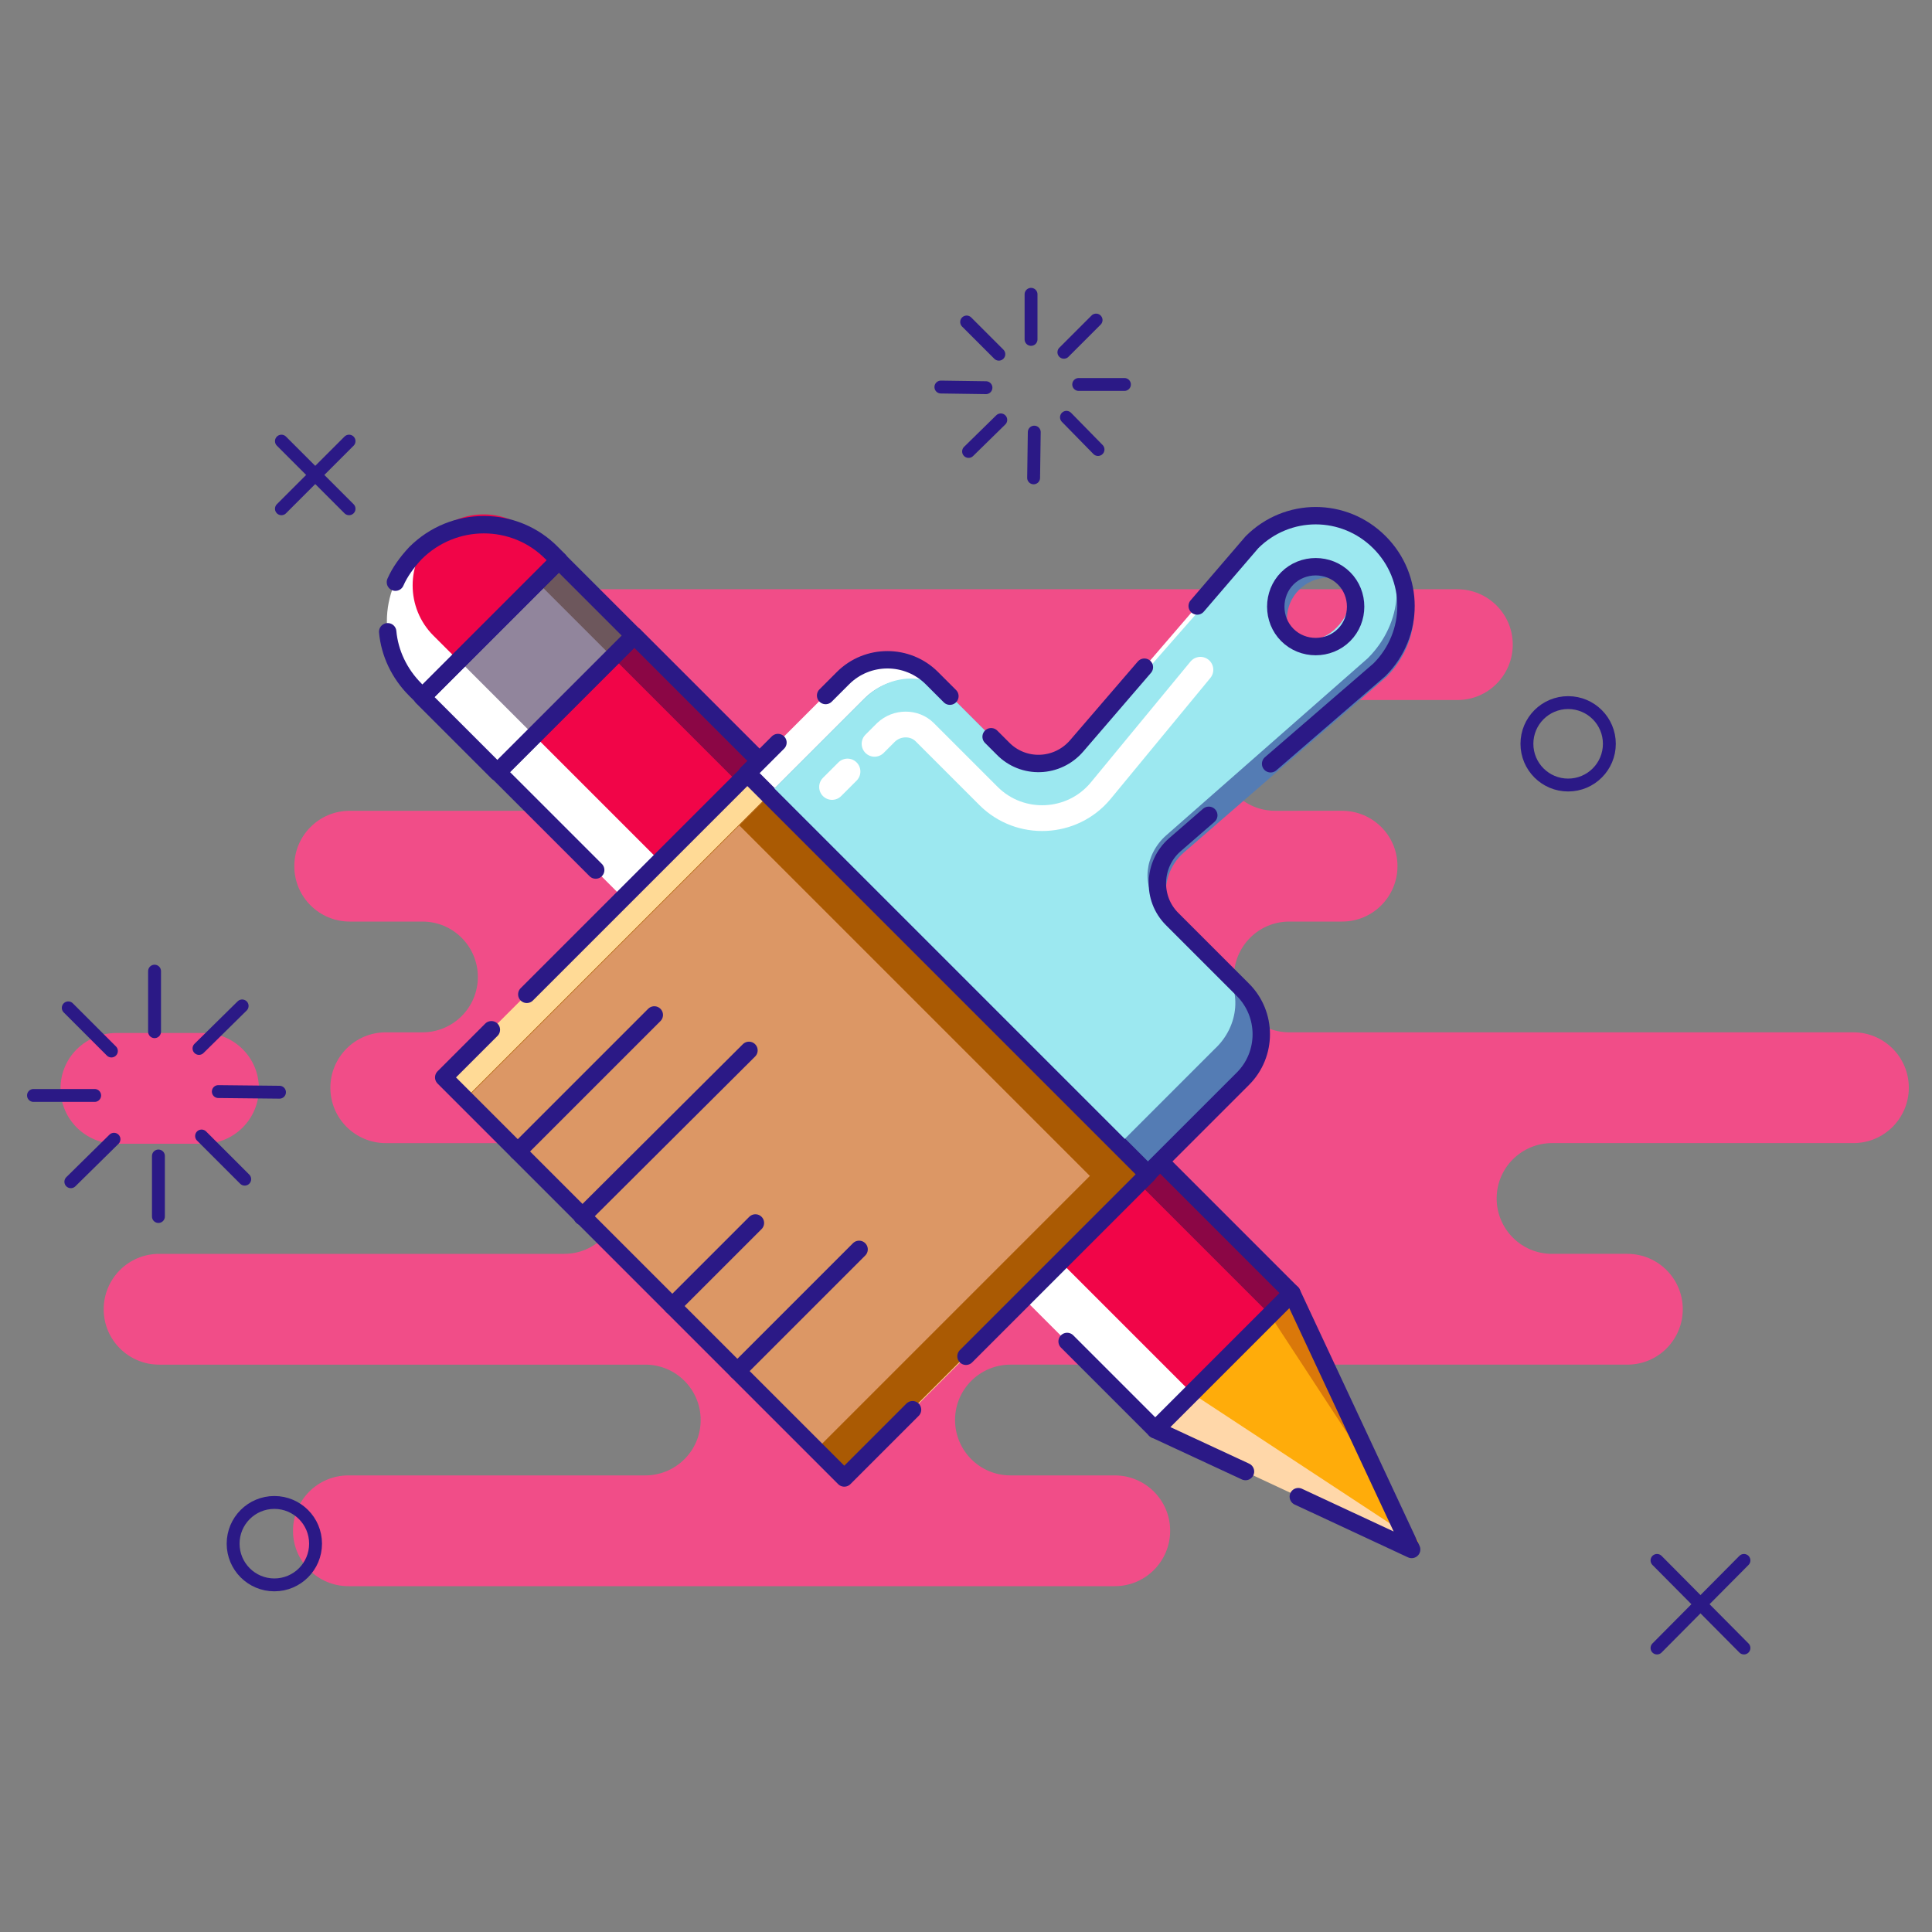 <?xml version="1.0" encoding="utf-8"?>
<!-- Generator: Adobe Illustrator 21.1.0, SVG Export Plug-In . SVG Version: 6.00 Build 0)  -->
<svg version="1.1" id="Warstwa_1" xmlns="http://www.w3.org/2000/svg" xmlns:xlink="http://www.w3.org/1999/xlink" x="0px" y="0px"
	 viewBox="0 0 300 300" style="enable-background:new 0 0 300 300;" xml:space="preserve">
<rect x="0" y="0" width="300" height="300" fill="#808080" stroke="none"/>
<g>
	<g>
		<path style="fill:#F14D88;" d="M200.2,143.1h8.2c4.8,0,8.6-3.9,8.6-8.6v0c0-4.8-3.9-8.6-8.6-8.6H198c-4.8,0-8.6-3.9-8.6-8.6v0
			c0-4.8,3.9-8.6,8.6-8.6h28.3c4.8,0,8.6-3.9,8.6-8.6v0c0-4.8-3.9-8.6-8.6-8.6h-154c-4.8,0-8.6,3.9-8.6,8.6v0c0,4.8,3.9,8.6,8.6,8.6
			h34c4.8,0,8.6,3.9,8.6,8.6v0c0,4.8-3.9,8.6-8.6,8.6H54.3c-4.8,0-8.6,3.9-8.6,8.6v0c0,4.8,3.9,8.6,8.6,8.6h11.3
			c4.8,0,8.6,3.9,8.6,8.6v0c0,4.8-3.9,8.6-8.6,8.6h-5.7c-4.8,0-8.6,3.9-8.6,8.6v0c0,4.8,3.9,8.6,8.6,8.6h27.7c4.8,0,8.6,3.9,8.6,8.6
			v0c0,4.8-3.9,8.6-8.6,8.6H24.7c-4.8,0-8.6,3.9-8.6,8.6v0c0,4.8,3.9,8.6,8.6,8.6h75.5c4.8,0,8.6,3.9,8.6,8.6v0
			c0,4.8-3.9,8.6-8.6,8.6H54.1c-4.8,0-8.6,3.9-8.6,8.6v0c0,4.8,3.9,8.6,8.6,8.6h119c4.8,0,8.6-3.9,8.6-8.6v0c0-4.8-3.9-8.6-8.6-8.6
			h-16.2c-4.8,0-8.6-3.9-8.6-8.6v0c0-4.8,3.9-8.6,8.6-8.6h95.8c4.8,0,8.6-3.9,8.6-8.6v0c0-4.8-3.9-8.6-8.6-8.6H241
			c-4.8,0-8.6-3.9-8.6-8.6v0c0-4.8,3.9-8.6,8.6-8.6h46.8c4.8,0,8.6-3.9,8.6-8.6v0c0-4.8-3.9-8.6-8.6-8.6h-87.6
			c-4.8,0-8.6-3.9-8.6-8.6v0C191.6,147,195.4,143.1,200.2,143.1z M113.6,151.7L113.6,151.7c0-4.8,3.9-8.6,8.6-8.6h21.3
			c4.8,0,8.6,3.9,8.6,8.6v0c0,4.8-3.9,8.6-8.6,8.6h-21.3C117.5,160.4,113.6,156.5,113.6,151.7z"/>
		<path style="fill:#F14D88;" d="M9.4,169L9.4,169c0,4.8,3.9,8.6,8.6,8.6h13.6c4.8,0,8.6-3.9,8.6-8.6v0c0-4.8-3.9-8.6-8.6-8.6H18.1
			C13.3,160.4,9.4,164.2,9.4,169z"/>
	</g>
	<g>
		<g>
			
				<rect x="128.8" y="86.1" transform="matrix(0.707 -0.707 0.707 0.707 -70.674 146.012)" style="fill:#8B0645;" width="24.1" height="144.4"/>
			
				<rect x="71.9" y="93.1" transform="matrix(0.707 -0.707 0.707 0.707 -47.075 89.143)" style="fill:#6D575C;" width="24.2" height="16.5"/>
			<polygon style="fill:#DA780A;" points="219.5,240.3 179.6,221.7 200.9,200.5 			"/>
			
				<rect x="124.6" y="89.8" transform="matrix(0.707 -0.707 0.707 0.707 -74.379 144.477)" style="fill:#FFFFFF;" width="25.2" height="144.4"/>
			
				<rect x="67.7" y="96.9" transform="matrix(0.707 -0.707 0.707 0.707 -50.817 87.593)" style="fill:#FFFFFF;" width="25.2" height="16.5"/>
			<polygon style="fill:#FFD7A9;" points="219.2,240.6 179.4,222 197.2,204.2 			"/>
			<path style="fill:#FFFFFF;" d="M86.8,87l-21.2,21.2l-1.1-1.1c-5.9-5.9-5.9-15.4,0-21.2l0,0c5.9-5.9,15.4-5.9,21.2,0L86.8,87z"/>
			
				<rect x="131.5" y="87" transform="matrix(0.707 -0.707 0.707 0.707 -71.551 145.648)" style="fill:#F10548;" width="17.2" height="144.4"/>
			
				<rect x="74.6" y="94.1" transform="matrix(0.707 -0.707 0.707 0.707 -47.989 88.765)" style="fill:#91859C;" width="17.2" height="16.5"/>
			<polygon style="fill:#FFAC0A;" points="220.3,239.5 185,216.3 197.2,204.2 			"/>
			<path style="fill:#F10548;" d="M86.8,87l-15.6,15.6l-3.9-3.9c-4.3-4.3-4.3-11.3,0-15.6l0,0c4.3-4.3,11.3-4.3,15.6,0L86.8,87z"/>
			<g>
				
					<line style="fill:none;stroke:#2B1986;stroke-width:2.7;stroke-linecap:round;stroke-linejoin:round;stroke-miterlimit:10;" x1="157.5" y1="200.1" x2="108.1" y2="150.7"/>
				
					<polyline style="fill:none;stroke:#2B1986;stroke-width:2.7;stroke-linecap:round;stroke-linejoin:round;stroke-miterlimit:10;" points="
					151.7,151.9 200.6,200.8 179.4,222 165.7,208.3 				"/>
				
					<polyline style="fill:none;stroke:#2B1986;stroke-width:2.7;stroke-linecap:round;stroke-linejoin:round;stroke-miterlimit:10;" points="
					92.5,135.1 77.3,119.9 98.5,98.7 142,142.2 				"/>
				
					<rect x="67" y="95.2" transform="matrix(0.707 -0.707 0.707 0.707 -49.108 88.301)" style="fill:none;stroke:#2B1986;stroke-width:2.7;stroke-linecap:round;stroke-linejoin:round;stroke-miterlimit:10;" width="30" height="16.5"/>
				
					<polyline style="fill:none;stroke:#2B1986;stroke-width:2.7;stroke-linecap:round;stroke-linejoin:round;stroke-miterlimit:10;" points="
					193.4,228.5 179.4,222 200.6,200.8 219.2,240.6 201.6,232.4 				"/>
				<path style="fill:none;stroke:#2B1986;stroke-width:2.7;stroke-linecap:round;stroke-linejoin:round;stroke-miterlimit:10;" d="
					M61.4,90.4c0.7-1.6,1.8-3.1,3.1-4.5l0,0c5.9-5.9,15.4-5.9,21.2,0l1.1,1.1l-21.2,21.2l-1.1-1.1c-2.5-2.5-4-5.7-4.3-9"/>
			</g>
		</g>
		<g>
			
				<rect x="79.6" y="141.5" transform="matrix(0.707 0.707 -0.707 0.707 159.823 -36.184)" style="fill:#FFDA96;" width="88" height="66.8"/>
			<path style="fill:#FFFFFF;" d="M193.2,153.7l-11-11c-3.2-3.2-3-8.5,0.4-11.5l31.6-27.2c5.5-5.5,5.5-14.3,0-19.8s-14.3-5.5-19.8,0
				l-27.2,31.6c-3,3.5-8.3,3.7-11.5,0.4l-11-11c-3.8-3.8-10-3.8-13.8,0l-14.8,14.8l62.2,62.2l14.8-14.8
				C197,163.7,197,157.5,193.2,153.7z M199.9,98.6c-2.4-2.4-2.4-6.4,0-8.8s6.4-2.4,8.8,0s2.4,6.4,0,8.8S202.3,101,199.9,98.6z"/>
			
				<rect x="83.6" y="143.1" transform="matrix(0.707 0.707 -0.707 0.707 161.502 -36.88)" style="fill:#AA5A03;" width="83.2" height="66.8"/>
			<path style="fill:#547CB4;" d="M193.5,154l-10.4-10.4c-3-3-2.7-8.2,0.7-11.2l31.5-27.3c5.5-5.5,5.7-14.1,0.5-19.3
				c-5.2-5.2-13.8-4.9-19.3,0.5l-27.3,31.5c-3,3.4-8.1,3.8-11.2,0.7l-10.4-10.4c-3.6-3.6-9.6-3.4-13.4,0.4l-14.8,14.8l58.8,58.8
				l14.8-14.8C196.9,163.6,197.1,157.6,193.5,154z M201.5,100.2c-2.3-2.3-2.2-6.2,0.2-8.6s6.3-2.6,8.6-0.2s2.2,6.2-0.2,8.6
				C207.7,102.4,203.8,102.5,201.5,100.2z"/>
			
				<rect x="84.6" y="140.9" transform="matrix(0.707 0.707 -0.707 0.707 159.292 -35.965)" style="fill:#DC9765;" width="77" height="66.8"/>
			
				<polyline style="fill:none;stroke:#2B1986;stroke-width:2.7;stroke-linecap:round;stroke-linejoin:round;stroke-miterlimit:10;" points="
				141.7,218.9 131.1,229.5 68.9,167.3 76.3,159.9 			"/>
			
				<polyline style="fill:none;stroke:#2B1986;stroke-width:2.7;stroke-linecap:round;stroke-linejoin:round;stroke-miterlimit:10;" points="
				81.8,154.4 97.3,138.9 107.4,128.8 116.1,120.1 178.3,182.3 150,210.6 			"/>
			
				<line style="fill:none;stroke:#2B1986;stroke-width:2.7;stroke-linecap:round;stroke-linejoin:round;stroke-miterlimit:10;" x1="101.6" y1="157.6" x2="80.4" y2="178.8"/>
			
				<line style="fill:none;stroke:#2B1986;stroke-width:2.7;stroke-linecap:round;stroke-linejoin:round;stroke-miterlimit:10;" x1="116.3" y1="163.1" x2="90.4" y2="188.9"/>
			
				<line style="fill:none;stroke:#2B1986;stroke-width:2.7;stroke-linecap:round;stroke-linejoin:round;stroke-miterlimit:10;" x1="117.3" y1="189.9" x2="104.4" y2="202.8"/>
			
				<line style="fill:none;stroke:#2B1986;stroke-width:2.7;stroke-linecap:round;stroke-linejoin:round;stroke-miterlimit:10;" x1="133.4" y1="194" x2="114.5" y2="212.9"/>
			<path style="fill:#9CE8F0;" d="M189.6,150.1l-9.6-9.6c-2.8-2.8-2.3-7.8,1.1-10.8l31.3-27.5c5.5-5.5,6-13.8,1.2-18.6
				c-4.8-4.8-13.1-4.2-18.6,1.2l-27.5,31.3c-3,3.4-8,3.9-10.8,1.1l-9.6-9.6c-3.3-3.3-9.1-2.9-12.9,0.9l-14.8,14.8l54.4,54.4
				l14.8-14.8C192.5,159.3,192.9,153.5,189.6,150.1z M199.3,98c-2.1-2.1-1.9-5.8,0.6-8.3c2.4-2.4,6.2-2.7,8.3-0.6s1.9,5.8-0.6,8.3
				C205.2,99.9,201.5,100.2,199.3,98z"/>
			
				<rect x="142.7" y="114.2" transform="matrix(0.707 -0.707 0.707 0.707 -66.833 148.309)" style="fill:#AA5A03;" width="5.8" height="81.4"/>
			<path style="fill:none;stroke:#2B1986;stroke-width:2.7;stroke-linecap:round;stroke-linejoin:round;stroke-miterlimit:10;" d="
				M177.7,103.6l-10.5,12.2c-3,3.5-8.3,3.7-11.5,0.4l-1.8-1.8 M197.3,118.6l16.9-14.6c5.5-5.5,5.5-14.3,0-19.8s-14.3-5.5-19.8,0
				l-8.5,9.9 M120.8,115.3l-4.8,4.8l62.2,62.2l14.8-14.8c3.8-3.8,3.8-10,0-13.8l-11-11c-3.2-3.2-3-8.5,0.4-11.5l5.3-4.6
				 M147.5,108.1l-2.8-2.8c-3.8-3.8-10-3.8-13.8,0l-2.7,2.7 M199.9,98.6c-2.4-2.4-2.4-6.4,0-8.8s6.4-2.4,8.8,0s2.4,6.4,0,8.8
				S202.3,101,199.9,98.6z"/>
			
				<line style="fill:none;stroke:#FFFFFF;stroke-width:4;stroke-linecap:round;stroke-linejoin:round;stroke-miterlimit:10;" x1="131.6" y1="119.8" x2="129.2" y2="122.2"/>
			<path style="fill:none;stroke:#FFFFFF;stroke-width:4;stroke-linecap:round;stroke-linejoin:round;stroke-miterlimit:10;" d="
				M186.4,104l-15.5,18.8c-4.4,5.3-12.5,5.7-17.4,0.8l-9.9-9.9c-1.6-1.6-4.3-1.6-6,0l-1.8,1.8"/>
		</g>
	</g>
	<g>
		<g>
			
				<line style="fill:none;stroke:#2B1986;stroke-width:2;stroke-linecap:round;stroke-miterlimit:10;" x1="43.7" y1="68.5" x2="54.2" y2="79"/>
			
				<line style="fill:none;stroke:#2B1986;stroke-width:2;stroke-linecap:round;stroke-miterlimit:10;" x1="54.2" y1="68.5" x2="43.7" y2="79"/>
		</g>
		<g>
			
				<line style="fill:none;stroke:#2B1986;stroke-width:2;stroke-linecap:round;stroke-miterlimit:10;" x1="257.3" y1="242.3" x2="270.8" y2="255.9"/>
			
				<line style="fill:none;stroke:#2B1986;stroke-width:2;stroke-linecap:round;stroke-miterlimit:10;" x1="270.8" y1="242.3" x2="257.3" y2="255.9"/>
		</g>
		
			<circle style="fill:none;stroke:#2B1986;stroke-width:2;stroke-linecap:round;stroke-miterlimit:10;" cx="243.5" cy="115.5" r="6.4"/>
		
			<circle style="fill:none;stroke:#2B1986;stroke-width:2;stroke-linecap:round;stroke-miterlimit:10;" cx="42.6" cy="239.7" r="6.4"/>
		<g>
			
				<line style="fill:none;stroke:#2B1986;stroke-width:2;stroke-linecap:round;stroke-miterlimit:10;" x1="24" y1="150.8" x2="24" y2="160.2"/>
			
				<line style="fill:none;stroke:#2B1986;stroke-width:2;stroke-linecap:round;stroke-miterlimit:10;" x1="10.6" y1="156.5" x2="17.3" y2="163.2"/>
			
				<line style="fill:none;stroke:#2B1986;stroke-width:2;stroke-linecap:round;stroke-miterlimit:10;" x1="5.2" y1="170.1" x2="14.7" y2="170.1"/>
			
				<line style="fill:none;stroke:#2B1986;stroke-width:2;stroke-linecap:round;stroke-miterlimit:10;" x1="11" y1="183.5" x2="17.7" y2="176.9"/>
			
				<line style="fill:none;stroke:#2B1986;stroke-width:2;stroke-linecap:round;stroke-miterlimit:10;" x1="24.6" y1="188.9" x2="24.6" y2="179.5"/>
			
				<line style="fill:none;stroke:#2B1986;stroke-width:2;stroke-linecap:round;stroke-miterlimit:10;" x1="38" y1="183.1" x2="31.3" y2="176.4"/>
			
				<line style="fill:none;stroke:#2B1986;stroke-width:2;stroke-linecap:round;stroke-miterlimit:10;" x1="43.4" y1="169.6" x2="33.9" y2="169.5"/>
			
				<line style="fill:none;stroke:#2B1986;stroke-width:2;stroke-linecap:round;stroke-miterlimit:10;" x1="37.6" y1="156.2" x2="30.9" y2="162.8"/>
		</g>
		<g>
			
				<line style="fill:none;stroke:#2B1986;stroke-width:2;stroke-linecap:round;stroke-miterlimit:10;" x1="160.1" y1="45.7" x2="160.1" y2="52.7"/>
			
				<line style="fill:none;stroke:#2B1986;stroke-width:2;stroke-linecap:round;stroke-miterlimit:10;" x1="150.1" y1="50" x2="155.1" y2="55"/>
			
				<line style="fill:none;stroke:#2B1986;stroke-width:2;stroke-linecap:round;stroke-miterlimit:10;" x1="146.1" y1="60.1" x2="153.1" y2="60.2"/>
			
				<line style="fill:none;stroke:#2B1986;stroke-width:2;stroke-linecap:round;stroke-miterlimit:10;" x1="150.4" y1="70.1" x2="155.4" y2="65.2"/>
			
				<line style="fill:none;stroke:#2B1986;stroke-width:2;stroke-linecap:round;stroke-miterlimit:10;" x1="160.5" y1="74.2" x2="160.6" y2="67.1"/>
			
				<line style="fill:none;stroke:#2B1986;stroke-width:2;stroke-linecap:round;stroke-miterlimit:10;" x1="170.5" y1="69.8" x2="165.6" y2="64.8"/>
			
				<line style="fill:none;stroke:#2B1986;stroke-width:2;stroke-linecap:round;stroke-miterlimit:10;" x1="174.6" y1="59.7" x2="167.5" y2="59.7"/>
			
				<line style="fill:none;stroke:#2B1986;stroke-width:2;stroke-linecap:round;stroke-miterlimit:10;" x1="170.2" y1="49.7" x2="165.2" y2="54.7"/>
		</g>
	</g>
</g>
</svg>
